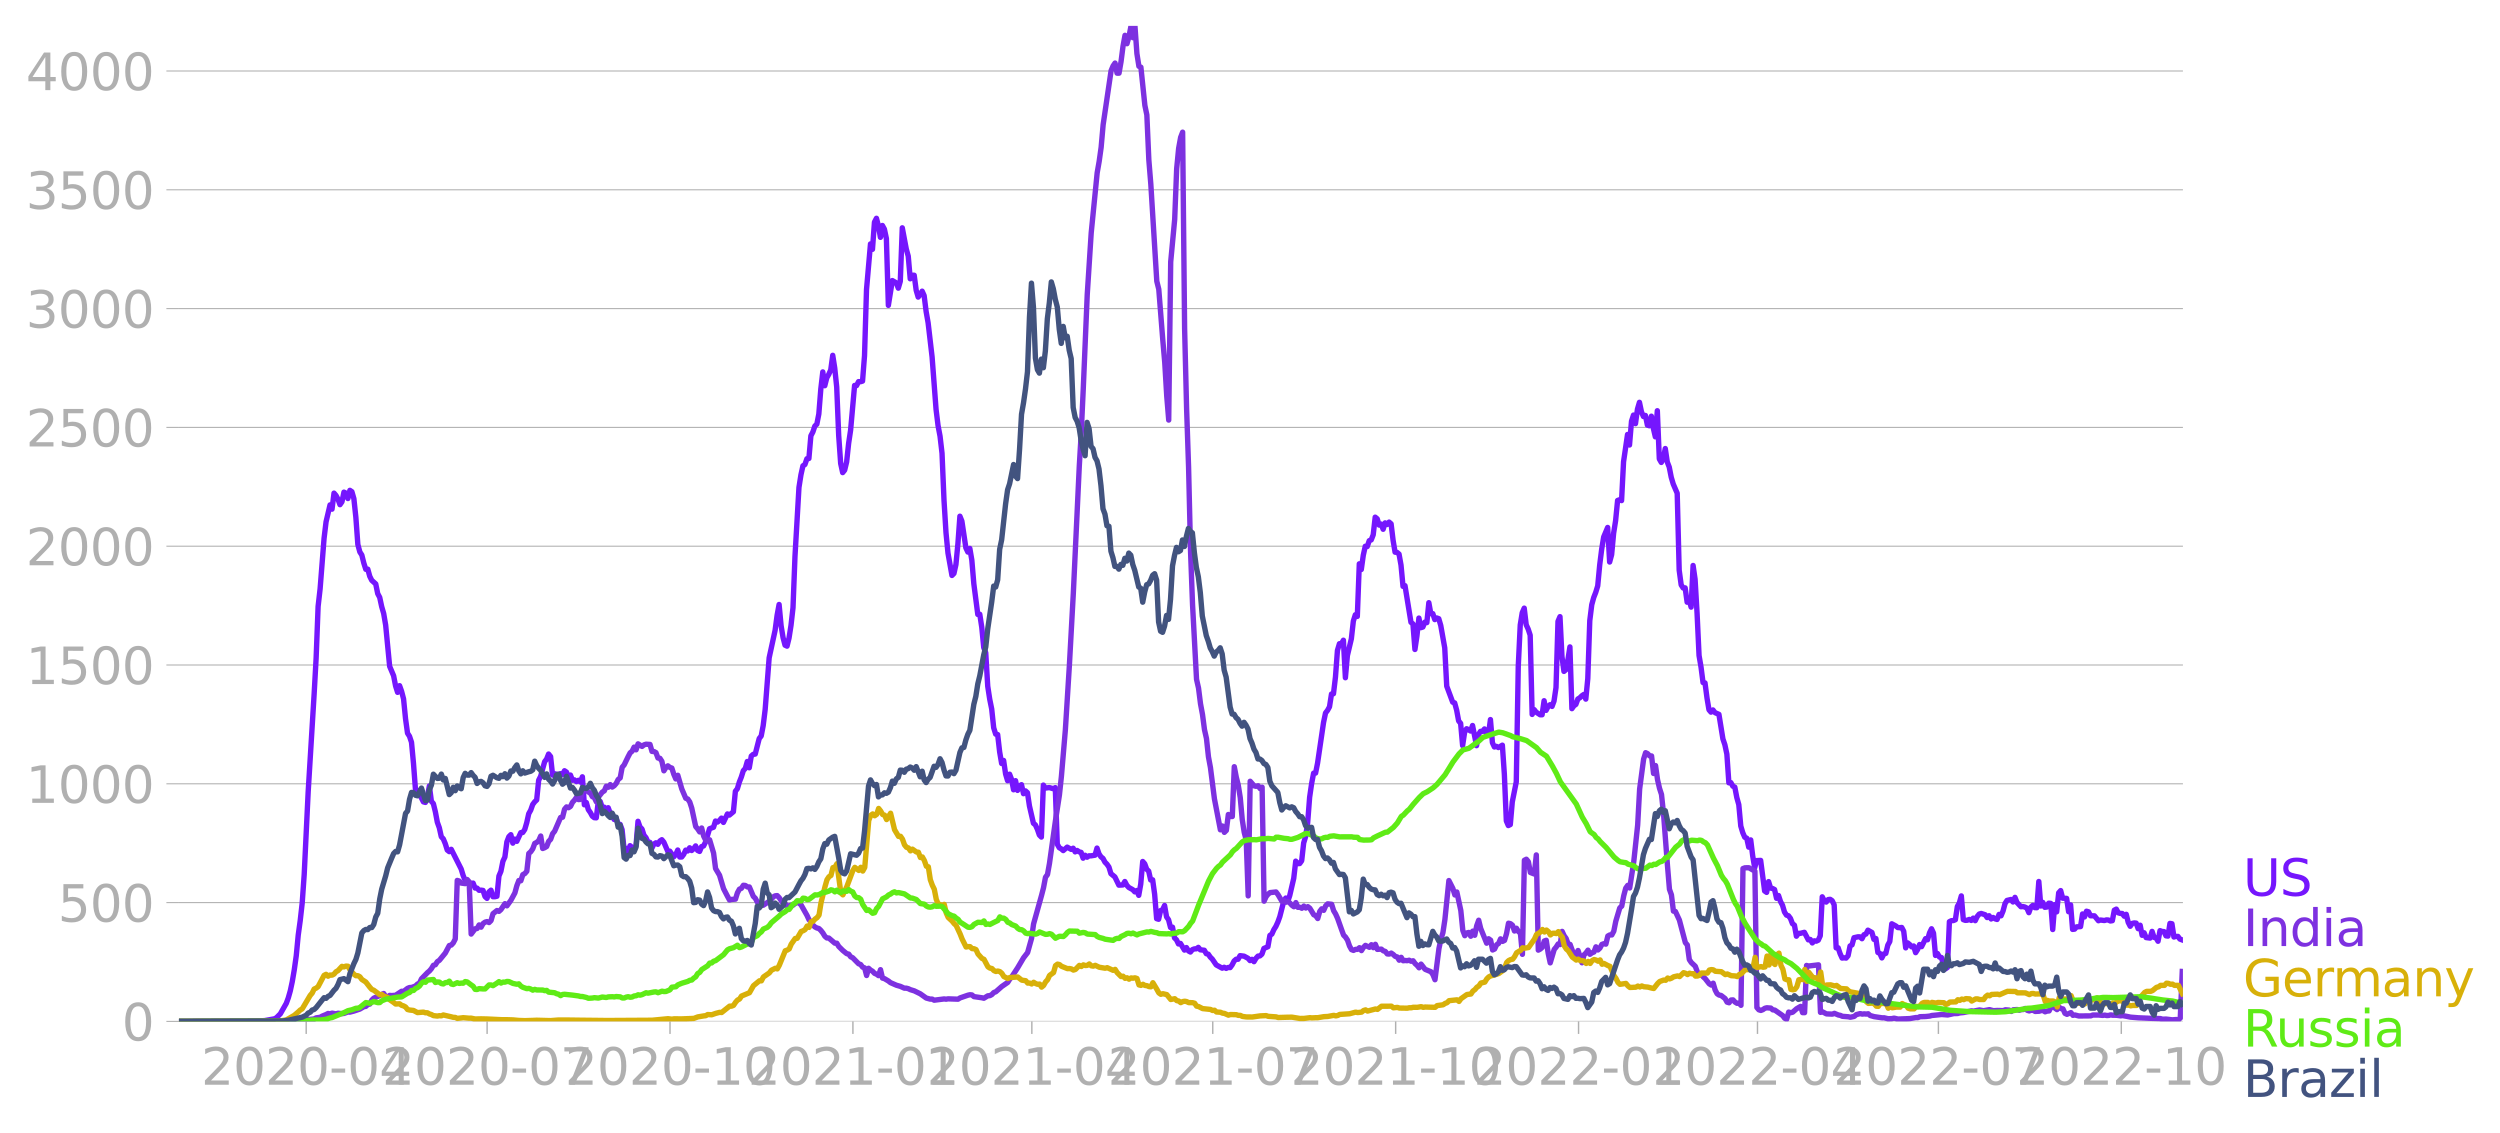 <svg xmlns="http://www.w3.org/2000/svg" xmlns:xlink="http://www.w3.org/1999/xlink" width="928.157" height="420.722" viewBox="0 0 696.117 315.542"><defs><style>*{stroke-linejoin:round;stroke-linecap:butt}</style></defs><g id="figure_1"><path id="patch_1" d="M0 315.542h696.117V0H0v315.542z" style="fill:none"/><g id="axes_1"><path id="patch_2" d="M49.83 284.4h558V7.2h-558v277.2z" style="fill:none"/><g id="matplotlib.axis_1"><g id="xtick_1"><g id="line2d_1"><defs><path id="m562a5772b8" d="M0 0v3.5" style="stroke:#b0b0b0;stroke-width:.4"/></defs><use xlink:href="#m562a5772b8" x="85.259" y="284.4" style="fill:#b0b0b0;stroke:#b0b0b0;stroke-width:.4"/></g><g id="text_1" style="fill:#b0b0b0" transform="matrix(.14 0 0 -.14 56.01 302.038)"><defs><path id="DejaVuSans-32" d="M1228 531h2203V0H469v531q359 372 979 998 621 627 780 809 303 340 423 576 121 236 121 464 0 372-261 606-261 235-680 235-297 0-627-103-329-103-704-313v638q381 153 712 231 332 78 607 78 725 0 1156-363 431-362 431-968 0-288-108-546-107-257-392-607-78-91-497-524-418-433-1181-1211z" transform="scale(.016)"/><path id="DejaVuSans-30" d="M2034 4250q-487 0-733-480-245-479-245-1442 0-959 245-1439 246-480 733-480 491 0 736 480 246 480 246 1439 0 963-246 1442-245 480-736 480zm0 500q785 0 1199-621 414-620 414-1801 0-1178-414-1799Q2819-91 2034-91q-784 0-1198 620-414 621-414 1799 0 1181 414 1801 414 621 1198 621z" transform="scale(.016)"/><path id="DejaVuSans-2d" d="M313 2009h1684v-512H313v512z" transform="scale(.016)"/><path id="DejaVuSans-34" d="M2419 4116 825 1625h1594v2491zm-166 550h794V1625h666v-525h-666V0h-628v1100H313v609l1940 2957z" transform="scale(.016)"/></defs><use xlink:href="#DejaVuSans-32"/><use xlink:href="#DejaVuSans-30" x="63.623"/><use xlink:href="#DejaVuSans-32" x="127.246"/><use xlink:href="#DejaVuSans-30" x="190.869"/><use xlink:href="#DejaVuSans-2d" x="254.492"/><use xlink:href="#DejaVuSans-30" x="290.576"/><use xlink:href="#DejaVuSans-34" x="354.199"/></g></g><g id="xtick_2"><use xlink:href="#m562a5772b8" id="line2d_2" x="135.634" y="284.4" style="fill:#b0b0b0;stroke:#b0b0b0;stroke-width:.4"/><g id="text_2" style="fill:#b0b0b0" transform="matrix(.14 0 0 -.14 106.386 302.038)"><defs><path id="DejaVuSans-37" d="M525 4666h3000v-269L1831 0h-659l1594 4134H525v532z" transform="scale(.016)"/></defs><use xlink:href="#DejaVuSans-32"/><use xlink:href="#DejaVuSans-30" x="63.623"/><use xlink:href="#DejaVuSans-32" x="127.246"/><use xlink:href="#DejaVuSans-30" x="190.869"/><use xlink:href="#DejaVuSans-2d" x="254.492"/><use xlink:href="#DejaVuSans-30" x="290.576"/><use xlink:href="#DejaVuSans-37" x="354.199"/></g></g><g id="xtick_3"><use xlink:href="#m562a5772b8" id="line2d_3" x="186.562" y="284.4" style="fill:#b0b0b0;stroke:#b0b0b0;stroke-width:.4"/><g id="text_3" style="fill:#b0b0b0" transform="matrix(.14 0 0 -.14 157.314 302.038)"><defs><path id="DejaVuSans-31" d="M794 531h1031v3560L703 3866v575l1116 225h631V531h1031V0H794v531z" transform="scale(.016)"/></defs><use xlink:href="#DejaVuSans-32"/><use xlink:href="#DejaVuSans-30" x="63.623"/><use xlink:href="#DejaVuSans-32" x="127.246"/><use xlink:href="#DejaVuSans-30" x="190.869"/><use xlink:href="#DejaVuSans-2d" x="254.492"/><use xlink:href="#DejaVuSans-31" x="290.576"/><use xlink:href="#DejaVuSans-30" x="354.199"/></g></g><g id="xtick_4"><use xlink:href="#m562a5772b8" id="line2d_4" x="237.491" y="284.4" style="fill:#b0b0b0;stroke:#b0b0b0;stroke-width:.4"/><g id="text_4" style="fill:#b0b0b0" transform="matrix(.14 0 0 -.14 208.243 302.038)"><use xlink:href="#DejaVuSans-32"/><use xlink:href="#DejaVuSans-30" x="63.623"/><use xlink:href="#DejaVuSans-32" x="127.246"/><use xlink:href="#DejaVuSans-31" x="190.869"/><use xlink:href="#DejaVuSans-2d" x="254.492"/><use xlink:href="#DejaVuSans-30" x="290.576"/><use xlink:href="#DejaVuSans-31" x="354.199"/></g></g><g id="xtick_5"><use xlink:href="#m562a5772b8" id="line2d_5" x="287.312" y="284.4" style="fill:#b0b0b0;stroke:#b0b0b0;stroke-width:.4"/><g id="text_5" style="fill:#b0b0b0" transform="matrix(.14 0 0 -.14 258.064 302.038)"><use xlink:href="#DejaVuSans-32"/><use xlink:href="#DejaVuSans-30" x="63.623"/><use xlink:href="#DejaVuSans-32" x="127.246"/><use xlink:href="#DejaVuSans-31" x="190.869"/><use xlink:href="#DejaVuSans-2d" x="254.492"/><use xlink:href="#DejaVuSans-30" x="290.576"/><use xlink:href="#DejaVuSans-34" x="354.199"/></g></g><g id="xtick_6"><use xlink:href="#m562a5772b8" id="line2d_6" x="337.687" y="284.4" style="fill:#b0b0b0;stroke:#b0b0b0;stroke-width:.4"/><g id="text_6" style="fill:#b0b0b0" transform="matrix(.14 0 0 -.14 308.44 302.038)"><use xlink:href="#DejaVuSans-32"/><use xlink:href="#DejaVuSans-30" x="63.623"/><use xlink:href="#DejaVuSans-32" x="127.246"/><use xlink:href="#DejaVuSans-31" x="190.869"/><use xlink:href="#DejaVuSans-2d" x="254.492"/><use xlink:href="#DejaVuSans-30" x="290.576"/><use xlink:href="#DejaVuSans-37" x="354.199"/></g></g><g id="xtick_7"><use xlink:href="#m562a5772b8" id="line2d_7" x="388.616" y="284.4" style="fill:#b0b0b0;stroke:#b0b0b0;stroke-width:.4"/><g id="text_7" style="fill:#b0b0b0" transform="matrix(.14 0 0 -.14 359.368 302.038)"><use xlink:href="#DejaVuSans-32"/><use xlink:href="#DejaVuSans-30" x="63.623"/><use xlink:href="#DejaVuSans-32" x="127.246"/><use xlink:href="#DejaVuSans-31" x="190.869"/><use xlink:href="#DejaVuSans-2d" x="254.492"/><use xlink:href="#DejaVuSans-31" x="290.576"/><use xlink:href="#DejaVuSans-30" x="354.199"/></g></g><g id="xtick_8"><use xlink:href="#m562a5772b8" id="line2d_8" x="439.544" y="284.4" style="fill:#b0b0b0;stroke:#b0b0b0;stroke-width:.4"/><g id="text_8" style="fill:#b0b0b0" transform="matrix(.14 0 0 -.14 410.296 302.038)"><use xlink:href="#DejaVuSans-32"/><use xlink:href="#DejaVuSans-30" x="63.623"/><use xlink:href="#DejaVuSans-32" x="127.246"/><use xlink:href="#DejaVuSans-32" x="190.869"/><use xlink:href="#DejaVuSans-2d" x="254.492"/><use xlink:href="#DejaVuSans-30" x="290.576"/><use xlink:href="#DejaVuSans-31" x="354.199"/></g></g><g id="xtick_9"><use xlink:href="#m562a5772b8" id="line2d_9" x="489.366" y="284.4" style="fill:#b0b0b0;stroke:#b0b0b0;stroke-width:.4"/><g id="text_9" style="fill:#b0b0b0" transform="matrix(.14 0 0 -.14 460.118 302.038)"><use xlink:href="#DejaVuSans-32"/><use xlink:href="#DejaVuSans-30" x="63.623"/><use xlink:href="#DejaVuSans-32" x="127.246"/><use xlink:href="#DejaVuSans-32" x="190.869"/><use xlink:href="#DejaVuSans-2d" x="254.492"/><use xlink:href="#DejaVuSans-30" x="290.576"/><use xlink:href="#DejaVuSans-34" x="354.199"/></g></g><g id="xtick_10"><use xlink:href="#m562a5772b8" id="line2d_10" x="539.741" y="284.4" style="fill:#b0b0b0;stroke:#b0b0b0;stroke-width:.4"/><g id="text_10" style="fill:#b0b0b0" transform="matrix(.14 0 0 -.14 510.493 302.038)"><use xlink:href="#DejaVuSans-32"/><use xlink:href="#DejaVuSans-30" x="63.623"/><use xlink:href="#DejaVuSans-32" x="127.246"/><use xlink:href="#DejaVuSans-32" x="190.869"/><use xlink:href="#DejaVuSans-2d" x="254.492"/><use xlink:href="#DejaVuSans-30" x="290.576"/><use xlink:href="#DejaVuSans-37" x="354.199"/></g></g><g id="xtick_11"><use xlink:href="#m562a5772b8" id="line2d_11" x="590.669" y="284.4" style="fill:#b0b0b0;stroke:#b0b0b0;stroke-width:.4"/><g id="text_11" style="fill:#b0b0b0" transform="matrix(.14 0 0 -.14 561.421 302.038)"><use xlink:href="#DejaVuSans-32"/><use xlink:href="#DejaVuSans-30" x="63.623"/><use xlink:href="#DejaVuSans-32" x="127.246"/><use xlink:href="#DejaVuSans-32" x="190.869"/><use xlink:href="#DejaVuSans-2d" x="254.492"/><use xlink:href="#DejaVuSans-31" x="290.576"/><use xlink:href="#DejaVuSans-30" x="354.199"/></g></g></g><g id="matplotlib.axis_2"><g id="ytick_1"><path id="line2d_12" d="M49.83 284.4h558" clip-path="url(#pb70bede5cb)" style="fill:none;stroke:#b0b0b0;stroke-width:.3;stroke-linecap:square"/><g id="line2d_13"><defs><path id="ma91d7eb406" d="M0 0h-3.5" style="stroke:#b0b0b0;stroke-width:.3"/></defs><use xlink:href="#ma91d7eb406" x="49.83" y="284.4" style="fill:#b0b0b0;stroke:#b0b0b0;stroke-width:.3"/></g><use xlink:href="#DejaVuSans-30" id="text_12" style="fill:#b0b0b0" transform="matrix(.14 0 0 -.14 33.922 289.719)"/></g><g id="ytick_2"><path id="line2d_14" d="M49.83 251.321h558" clip-path="url(#pb70bede5cb)" style="fill:none;stroke:#b0b0b0;stroke-width:.3;stroke-linecap:square"/><use xlink:href="#ma91d7eb406" id="line2d_15" x="49.83" y="251.321" style="fill:#b0b0b0;stroke:#b0b0b0;stroke-width:.3"/><g id="text_13" style="fill:#b0b0b0" transform="matrix(.14 0 0 -.14 16.108 256.64)"><defs><path id="DejaVuSans-35" d="M691 4666h2478v-532H1269V2991q137 47 274 70 138 23 276 23 781 0 1237-428 457-428 457-1159 0-753-469-1171Q2575-91 1722-91q-294 0-599 50Q819 9 494 109v635q281-153 581-228t634-75q541 0 856 284 316 284 316 772 0 487-316 771-315 285-856 285-253 0-505-56-251-56-513-175v2344z" transform="scale(.016)"/></defs><use xlink:href="#DejaVuSans-35"/><use xlink:href="#DejaVuSans-30" x="63.623"/><use xlink:href="#DejaVuSans-30" x="127.246"/></g></g><g id="ytick_3"><path id="line2d_16" d="M49.83 218.242h558" clip-path="url(#pb70bede5cb)" style="fill:none;stroke:#b0b0b0;stroke-width:.3;stroke-linecap:square"/><use xlink:href="#ma91d7eb406" id="line2d_17" x="49.83" y="218.242" style="fill:#b0b0b0;stroke:#b0b0b0;stroke-width:.3"/><g id="text_14" style="fill:#b0b0b0" transform="matrix(.14 0 0 -.14 7.2 223.561)"><use xlink:href="#DejaVuSans-31"/><use xlink:href="#DejaVuSans-30" x="63.623"/><use xlink:href="#DejaVuSans-30" x="127.246"/><use xlink:href="#DejaVuSans-30" x="190.869"/></g></g><g id="ytick_4"><path id="line2d_18" d="M49.83 185.164h558" clip-path="url(#pb70bede5cb)" style="fill:none;stroke:#b0b0b0;stroke-width:.3;stroke-linecap:square"/><use xlink:href="#ma91d7eb406" id="line2d_19" x="49.83" y="185.164" style="fill:#b0b0b0;stroke:#b0b0b0;stroke-width:.3"/><g id="text_15" style="fill:#b0b0b0" transform="matrix(.14 0 0 -.14 7.2 190.483)"><use xlink:href="#DejaVuSans-31"/><use xlink:href="#DejaVuSans-35" x="63.623"/><use xlink:href="#DejaVuSans-30" x="127.246"/><use xlink:href="#DejaVuSans-30" x="190.869"/></g></g><g id="ytick_5"><path id="line2d_20" d="M49.83 152.085h558" clip-path="url(#pb70bede5cb)" style="fill:none;stroke:#b0b0b0;stroke-width:.3;stroke-linecap:square"/><use xlink:href="#ma91d7eb406" id="line2d_21" x="49.83" y="152.085" style="fill:#b0b0b0;stroke:#b0b0b0;stroke-width:.3"/><g id="text_16" style="fill:#b0b0b0" transform="matrix(.14 0 0 -.14 7.2 157.404)"><use xlink:href="#DejaVuSans-32"/><use xlink:href="#DejaVuSans-30" x="63.623"/><use xlink:href="#DejaVuSans-30" x="127.246"/><use xlink:href="#DejaVuSans-30" x="190.869"/></g></g><g id="ytick_6"><path id="line2d_22" d="M49.83 119.006h558" clip-path="url(#pb70bede5cb)" style="fill:none;stroke:#b0b0b0;stroke-width:.3;stroke-linecap:square"/><use xlink:href="#ma91d7eb406" id="line2d_23" x="49.83" y="119.006" style="fill:#b0b0b0;stroke:#b0b0b0;stroke-width:.3"/><g id="text_17" style="fill:#b0b0b0" transform="matrix(.14 0 0 -.14 7.2 124.325)"><use xlink:href="#DejaVuSans-32"/><use xlink:href="#DejaVuSans-35" x="63.623"/><use xlink:href="#DejaVuSans-30" x="127.246"/><use xlink:href="#DejaVuSans-30" x="190.869"/></g></g><g id="ytick_7"><path id="line2d_24" d="M49.83 85.927h558" clip-path="url(#pb70bede5cb)" style="fill:none;stroke:#b0b0b0;stroke-width:.3;stroke-linecap:square"/><use xlink:href="#ma91d7eb406" id="line2d_25" x="49.83" y="85.927" style="fill:#b0b0b0;stroke:#b0b0b0;stroke-width:.3"/><g id="text_18" style="fill:#b0b0b0" transform="matrix(.14 0 0 -.14 7.2 91.246)"><defs><path id="DejaVuSans-33" d="M2597 2516q453-97 707-404 255-306 255-756 0-690-475-1069Q2609-91 1734-91q-293 0-604 58T488 141v609q262-153 574-231 313-78 654-78 593 0 904 234t311 681q0 413-289 645-289 233-804 233h-544v519h569q465 0 712 186t247 536q0 359-255 551-254 193-729 193-260 0-557-57-297-56-653-174v562q360 100 674 150t592 50q719 0 1137-327 419-326 419-882 0-388-222-655t-631-370z" transform="scale(.016)"/></defs><use xlink:href="#DejaVuSans-33"/><use xlink:href="#DejaVuSans-30" x="63.623"/><use xlink:href="#DejaVuSans-30" x="127.246"/><use xlink:href="#DejaVuSans-30" x="190.869"/></g></g><g id="ytick_8"><path id="line2d_26" d="M49.83 52.849h558" clip-path="url(#pb70bede5cb)" style="fill:none;stroke:#b0b0b0;stroke-width:.3;stroke-linecap:square"/><use xlink:href="#ma91d7eb406" id="line2d_27" x="49.83" y="52.849" style="fill:#b0b0b0;stroke:#b0b0b0;stroke-width:.3"/><g id="text_19" style="fill:#b0b0b0" transform="matrix(.14 0 0 -.14 7.2 58.168)"><use xlink:href="#DejaVuSans-33"/><use xlink:href="#DejaVuSans-35" x="63.623"/><use xlink:href="#DejaVuSans-30" x="127.246"/><use xlink:href="#DejaVuSans-30" x="190.869"/></g></g><g id="ytick_9"><path id="line2d_28" d="M49.83 19.77h558" clip-path="url(#pb70bede5cb)" style="fill:none;stroke:#b0b0b0;stroke-width:.3;stroke-linecap:square"/><use xlink:href="#ma91d7eb406" id="line2d_29" x="49.83" y="19.77" style="fill:#b0b0b0;stroke:#b0b0b0;stroke-width:.3"/><g id="text_20" style="fill:#b0b0b0" transform="matrix(.14 0 0 -.14 7.2 25.089)"><use xlink:href="#DejaVuSans-34"/><use xlink:href="#DejaVuSans-30" x="63.623"/><use xlink:href="#DejaVuSans-30" x="127.246"/><use xlink:href="#DejaVuSans-30" x="190.869"/></g></g></g><path id="line2d_30" d="m49.83 284.4 19.929-.104 3.875-.104 2.767-.5.554-.294 1.107-1.106 1.66-2.93.554-1.512.554-1.947.554-2.58.553-3.26.554-3.932.553-5.765.554-4.036.553-4.914.554-7.901 1.107-23.023 1.66-27.229.554-9.98.554-14.432.554-4.867 1.107-14.11.553-4.575 1.107-4.707.554 1.182.554-4.461.553.652.554 1.04.553 1.521.554-.794.553-2.693.554.274.554 1.503.553-2.278.554.378.553 1.928.554 5.217.553 7.551.554 2.08.554.86.553 2.23.554 1.74.553-.039.554 2.004.553 1.106 1.108 1.002.553 2.703.554 1.049.553 2.57.554 1.91.553 3.25 1.108 11.465 1.107 2.627.553 2.854.554 1.758.553-1.852.554 1.55.554 2.126.553 5.548.554 4.007.553.86.554 1.664.553 5.878.554 7.325.554.17 1.66 3.223.554.151.553-1.578.554-3.006.554 4.272.553.643.554 2.259.553 2.93.554 1.54.553 2.505.554.586.554 1.342.553 1.767.554.444.553-.642 2.768 5.481.554 1.815.553 1.351 1.661.889.554-.133.553 1.38.554.02.553.604.554-.038.553.076.554 1.71.554.501.553-1.805.554-.472.553 1.814h.554l.553-.132.554-5.623.554-1.324.553-2.778.554-1.191.553-4.215.554-1.456.553-.548.554 2.353.554-1.124.553.614 1.107-2.41.554-.057.553-.831.554-1.9.554-2.486.553-.992.554-1.578.553-.738.554-.529.553-5.481.554-1.097 1.107-4.064.554-.737.553-1.399.554.7.553 5.16.554-.369.554.114.553 1.02.554-1.171.553.255.554-1.059.553.378.554 1.645.554-.822.553 1.455.554-.113.553.482.554-.36.553.445.554-1.418.554 7.788.553-.624.554 1.975.553.785.554 1.03.553.425.554.038.554-4.47.553-.067.554 1.635.553-.066.554.624.553-.463.554 1.474 1.107 1.787.554-.275.553 1.598.554.038.553 1.502.554 5.614.554-.435.553 1.068.554-1.805 1.107.926.553-.926.554-6.786.554 1.579.553.557.554 1.74.553.67.554 1.22.553.085.554 1.606.554-1.115.553-.36.554.417.553-.908.554-.368.553.68 1.108 2.58.553-.075 1.107 1.578.554-.614.553-1.276.554 1.947.554-.01.553-.727.554-1.182.553.237.554-.889.553.756.554-.491.554-.785.553 1.257.554.274.553-1.342.554-.18.553-1.095 1.108-3.696 1.107-.416.553-1.73.554.284.553-.434.554-.662.554 1.19 1.107-2.353.553.312 1.107-.926.554-5.699.554-.718.553-1.853.554-1.398.553-1.768.554-.623.553-1.938.554 1.749.554-3.252.553-.482.554-.085 1.107-4.328.553-.7.554-2.892.554-4.508 1.107-14.365 1.66-7.665.554-4.168.554-3.015.553 5.869.554 3.365.553 2.098.554.264.553-2.249.554-3.535.554-4.905.553-14.318 1.107-19.186.554-3.516.553-2.495.554-.368.554-1.607.553-.066.554-6.323.553-1.058.554-1.664.553-.51.554-2.845.554-6.956.553-4.754.554 3.837.553-2.183.554-.973.553-1.238.554-4.064.554 3.515.553 5.293.554 13.524.553 7.788.554 2.533.553-.68.554-2.297.554-5.15.553-3.706 1.107-12.437.554.047.553-1.106.554.02.554-.171.553-7.079.554-18.41 1.107-12.703.553 1.503.554-7.57.554-1.068.553 2.117.554 3.185.553-3.299.554 1.011.553 2.609.554 18.619 1.107-6.9 1.107.634.554 1.474.553-1.9.554-14.895 1.107 5.87.554 2.022.553 6.294.554-.992.553.01.554 4.186.554 1.89.553-.718.554-.926.553 1.229.554 4.432.553 3.129 1.108 9.517 1.107 14.62.553 4.5.554 2.939.553 4.753.554 13.119.554 9.016.553 5.68 1.107 6.219.554-.558.553-2.485.554-5.803.554-7.646.553 1.37 1.107 7.438.554 1.172.553-1.011.554 3.26.554 6.56 1.107 8.562.553-.057.554 3.63.553 5.651.554 1.437.554 9.319.553 3.61.554 2.75.553 5.217.554 1.768.553.122.554 4.82.554 3.233.553-.841.554 3.78.553 1.862.554-1.815.553 1.437.554 2.901.554-2.533.553 2.703.554-1.257.553-.33.554 2.504.553-.775.554.501.554 3.695 1.107 4.811.553.463.554 1.22.553 1.606.554.558.554-14.47.553.832 1.107-.142 1.107.321.554-.302.554 15.736.553.992.554.312.553.482 1.107-.954 1.108.623.553-.32.554 1.01.553-.387.554.387.553.142.554 1.616.554-.813.553.54.554-.388.553.01 1.107-.18.554-1.976.554 1.607.553.832.554.434.553 1.04.554.567.553.794.554 1.843 1.107.917 1.107 2.287 1.107-.057.554-.954.554 1.058.553.596 1.107.614.554.605.553-.369.554 1.342.554-3.128.553-6.295.554.634.553 1.512.554.539.553 2.457.554-.038.554 4.017.553 6.795.554.17.553-2.42.554-.198.553-1.219.554 3.166.554.803.553 2.155.554-.085.553 2.987.554.539.553 1.143.554-.142 1.107 1.853.554-.7.553.927.554.311.553-.67.554-.199.554-.028.553-.397.554.68 1.107.123.553.955.554.141.554.813.553.548 1.107 1.626 1.661.907.554-.255.553.312.554-.265.553.047.554-.765.553-1.077.554-.482h.554l.553-1.002 1.107.141 1.107.596.554.633.554-.34.553.643.554-.936.553-.605.554-.066.553-.492.554-1.587 1.107-.473.554-3.147.553-.378.554-1.238.553-.88.554-1.209.554-1.54 1.107-4.31.553-.85.554.925.553-1.644 1.108-4.773.553-4.782.554.7.553-.038.554-.775.553-4.953.554-1.814.554-3.771.553-7.136.554-3.809.553-2.901.554-.029.553-2.788 1.661-11.294.554-2.655.553-.71.554-1.001.553-3.563.554-.085.554-4.64.553-7.42.554-1.862.553-.01.554-.963.553 10.443.554-6.162 1.107-4.688.554-4.924.553-1.757.554.453.553-14.64.554 1.588.554-3.97.553-2.504.554.066.553-1.616.554-.226.553-1.418.554-4.905.554.453.553 1.749.554-.284.553 1.446.554-1.776.553.453.554-.67.554.481.553 4.556.554 3.336.553.066.554.463.553 3.09.554 5.898.554-.189 1.66 10.188.554.463.553 7.108.554-3.734.554-5 .553 2.666.554-.18.553-1.36.554.132.553-5.548.554 3.053h.554l.553 1.654.554-.454.553.208.554 1.89 1.107 6.228.554 10.661 1.66 4.461.554.208.553 2.023.554 2.996.554.68.553 6.181.554-3.686.553-1.002.554.255.553.379.554-1.532 1.107 5.614.554-3.109.553-.879.554.01.553-.681.554 1.229.554.274.553-4.111.554 6.455.553 1.172.554-.17.553.33 1.108-.661.553 8.042.554 13.043.553 1.295.554-.274.553-6.314 1.108-5.566.553-32.143.554-11.55.553-3.411.554-1.276.553 4.621.554 1.21.554 1.701.553 22.059.554-1.342.553.709 1.107.727h.554l.554-3.903.553 2.675.554-1.05.553-.52.554.473.553-1.493.554-3.752.554-18.439.553-1.304.554 11.105.553 4.13.554-.473.553-2.778.554-3.563.554 17.191.553-.784.554-.397.553-1.503.554-.34.553-.548.554-.378.554 1.295.553-5.718.554-16.133.553-4.442.554-2.013.553-1.418.554-1.805.554-5.841.553-4.395.554-3.383 1.107-2.647.553 9.622.554-2.051.554-5.964.553-3.506.554-5.614.553-.208.554.236.553-10.812 1.108-7.599.553 2.93.554-6.625.553-1.701.554 2.382.553-4.036.554-1.9.554 2.637.553 1.314.554-.293.553 2.693.554.18.553-2.665.554 3.364.554 2.382.553-7.268.554 13.42.553.974.554-1.096.553-2.77.554 3.724.554 1.446.553 2.826.554 1.881 1.107 2.57.553 21.417.554 4.102.554.86.553-.029.554 3.989.553-.719.554 2.09.553-11.588.554 3.828.554 9.45.553 11.786.554 3.242.553 4.281.554.104.553 4.197.554 3.298.554.643.553-.605.554.737 1.107.482 1.107 6.833.554 1.654.553 2.6.554 7.976.553-.057.554.993.553.264.554 2.902.554 1.975.553 5.964.554 1.852.553 1.266.554.256.553 2.504.554-2.013.554 4.451.553 3.29.554-1.985 1.107-.057 1.107 8.515.554.388.553-2.996.554 1.796.553.122.554.284.553 2.448.554-.775.554 1.673.553 1.03.554 1.89.553.86.554.18.553.737.554 1.455.554.426.553 3.071.554-.794h.553l1.107-.283 1.108 2.098.553-.104.554.955.553-.577.554.085.553-.274.554-1.22.554-10.849.553 1.059.554.396.553-.69.554-.066.553.378.554 1.153.554 11.984.553-.018.554 1.644.553 1.21.554-.066.553.075.554-.661.554-2.713.553-.312.554-1.994 1.107-.246.553.02.554.51.554-1.097.553-.198.554-1.078 1.107.634.553 1.918.554-.227.554 3.875.553.274.554 1.248.553-1.106.554-.16.553-2.288.554-1.02.554-4.924 1.107.595.553.444.554.047.553-.066.554 1.05.554 4.63.553-1.38.554.454.553.643.554-.236.553 1.852.554-.87.554-1.389.553.586 1.107-2.22.554.311.553-1.928.554-1.134.554 1.21.553 6.209.554-.53.553.984.554.132.553 2.08.554 1.077.554-.388.553-12.75.554-.273.553-.038.554-.227.553-3.695.554-.974.554-1.966.553 6.607.554.198.553-.038.554-.217.553.274.554-.633.554.7.553-1.163.554-.671.553-.17 1.107.359.554.775.554-.501.553.898.554-.416.553.378.554.17.553-1.399.554.378.554-1.332.553-2.07.554-.87 1.107-.264.553.69.554-1.276.554 1.417 1.107 1.182.553-.048.554.142.553.293.554 1.267.554-1.54.553-.492.554.633.553.019.554-7.296.553 6.823.554-1.002.554 1.361.553-.066.554-1.077.553.057.554 7.277.553-6.937.554 2.013.554-5.293.553-.624.554 2.118 1.107.056.553 3.714.554-1.909.554 6.824.553-.066.554-.633 1.107-.076.553-3.516.554.822.554-1.587.553.16.554 1.097 1.107.028 1.107 1.361.554-.198 1.107.141.553-.17.554.029.553.264.554-.085.554-2.92.553-.293.554 1.03.553.16.554.038.553.738.554-.52.554 2.25.553 1.077.554-.794.553-.133.554.057.553 1.54.554-.963.554 2.807.553-.7.554 1.333 1.107.142.553-1.862.554 1.663.554.142.553.935.554-2.948.553.227.554.037.553 1.172.554.076.554-3.525.553.085.554 3.695.553-.17h.554l.553.737.554.208h0" clip-path="url(#pb70bede5cb)" style="fill:none;stroke:#7516fd;stroke-width:1.5;stroke-linecap:square"/><path id="line2d_31" d="m49.83 284.4 31.554-.085 1.66-.104 1.661-.047.554-.199 2.214-.245.553-.303 1.108-.151.553-.321 1.107-.454.554-.284.553.095.554-.199 1.107.199.554-.17 1.107.113.553-.057 1.108-.396.553.028 1.107-.293 1.661-.558 1.107-.661.554-.095.553-.52.554-.113.553-1.106.554-.548 1.107-.473 1.66-.812.554.879.554.056.554-.416.553.057 1.107-.094 1.661-1.106.554.038 1.107-.85.553-.228.554-.019 1.107-.406.554-.548.553-.255.554-1.2 1.66-1.72.554-.464.554-.652.553-.926.554-.16.553-.87.554-.36 1.66-2.031 1.108-2.09.553-.131.554-.605.553-1.078.554-16.312.554.17.553.567 1.107.151.554-1.134.553.643.554 14.535 1.107-1.465.554-.085.553-.983.554.615.553-1.002.554-.397.554-.151.553.264.554-.548.553-1.918 1.107-.88.554.228.554-.501 1.107-1.635.553.595 1.107-1.54 1.108-2.051.553-2.013.554-1.437.553.066.554-1.701.553-.302.554-.643.554-4.952.553-.492.554-.813.553-1.502.554-.284.553-.491.554-1.276.554 3.468.553-.217.554-.34.553-1.427.554-.568.553-1.568.554-.68 1.66-3.829.554-.075.554-2.23.553-.643.554.217.554-.36.553-1.143.554-.595.553-.785.554.624.553-.047.554-2.429.554-.34.553.227.554.482.553.302.554.992.553.265.554 1.172.554-1.295 1.107-1.417.553-.34.554-1.277.553.274.554-.737.554.68.553-.368.554-.642.553-1.106.554-.426.553-2.967.554-.662 1.107-2.287.554-1.058.553-.464.554-1.134.553.747.554-1.654 1.107.709.554-.435.553-.18 1.107.067.554 1.937.554.029.553.311.554 1.494.553.085.554.86.553 2.618.554-.889.554-.491.553.435.554.189.553 1.739.554 1.285.553-1.02 1.108 3.808 1.107 2.59.553.208.554.822.553 1.682 1.108 5.17.553.652.554.841.553-1.087.554 2.24.553 1.125.554.123.554-.208 1.107 3.705.553 4.3 1.107 1.871 1.108 3.724 1.107 2.136.553 1.02.554-.15 1.107-.076.554-1.768.553-1.01.554-.247.553-.84.554.056.553.397.554.019 1.107 2.618.554.538.553 1.059.554.52.553-.01.554.36 1.66-1.097.554-.51.554-.719.553-.293.554-.066.554.577 1.107 1.616.553.047.554.643.553-.019.554-.189.554-.019.553-.454.554-.255.553.133.554.491 1.66 2.93.554 1.2.554.652.553.86.554.52.553.293.554.142.554.539.553.708.554.908.553.472.554.029 1.66 1.417.554.02.554.906 1.107 1.097 1.107.907.554.123.553.756.554.255 1.66 1.683.554.207.554.728.553.208.554 2.117.553-2.003.554.5.553.322.554.586.554.227.553.406.554-1.654.553 2.344.554.151 1.107.662.554.444 1.66.728 1.107.32 1.108.502h.553l.554.142.553.264 1.107.34 1.661.813 1.66 1.182 1.108.302.554-.01.553.313 2.768-.35.554.066.553-.095 2.768.095.554-.35 2.214-.765.553-.123.554.057.554.463 2.214.321.553.132 1.108-.68.553-.038.554-.302.553-.577.554-.198 1.66-1.465 1.661-1.144.554-.888.553-.643 1.661-2.542 1.66-2.807 1.108-1.427 1.107-3.97.554-3.998 2.214-7.929.554-2.136.553-2.94.554-.755.553-3.081 1.661-11.87 1.107-7.165.554-5.17 1.107-13.014 1.107-17.749 1.107-20.263 1.66-35.366.554-9.545.554-12.003 1.107-26.236 1.107-17.21 1.661-16.73.554-3.165.553-3.942.554-6.275 2.214-15.046.554-1.323.553-.804.554 2.807h.553l.554-3.185.553-4.281.554-3.062.554 2.325.553-1.975.554-2.874.553 3.176.554-3.289.553 7.731.554 3.516.554.255 1.107 10.642.553 2.656.554 12.532.553 6.767 1.661 27.001.554 2.24 1.107 14.026.553 6.35.554 9.339.554 6.71.553-44.052 1.107-11.795.554-14.12.553-5.699.554-3.052.554-1.446.553 54.693.554 22.257.553 16.37.554 23.57.553 14.735 1.108 20.726.553 2.438.554 4.386.553 2.958.554 4.234.553 2.457.554 5.113.554 2.987 1.107 8.704 1.66 8.63.554-1.069.554 1.777.553-.548.554-4.423.553.567.554-.01.553-13.864.554 2.91.554 2.212.553 3.488.554 6.105.553 3.563.554 2.126.553 15.557.554-31.907 1.107 1.276.554.132.553-.16.554.784.553-.387.554 31.736.554-1.257.553-.68.554-.444 1.66-.18.554.737 1.107 1.872.554-.227.553.472.554-.236.553.463.554.614.554.407.553-1.144.554 1.314.553-.019.554.284.553-.605.554.538.554-.378.553.426 1.107 1.824.554.264.553.785.554-1.966.554-.728.553.416.554-1.266.553-.54 1.107.124.554 1.777.554.926.553 1.228 1.107 3.129.554 1.521.553.567.554.86.554 1.617.553 1.001.554.208.553-.283h.554l.553-.463.554.803.554-.879.553-.567 1.107.53.554-.719.553.822.554-.935.554 1.408 1.107-.066.553.463.554.18.553.69.554.047.554-.275.553.388.554.53.553.15.554.908.553-.794.554.945.554-.066.553.056.554-.132.553.284.554-.123.553.775.554.491.554.68.553-1.02 1.107 1.437 1.661.69.554.812.553 1.4 1.107-8.668.554-2.618.553-1.814.554-3.667 1.107-10.84 1.107 2.192.554 1.815.553-.822 1.108 5.16.553 5.52.554 1.483.553-.756.554-.142.553 1.05.554-1.409.554 1.144.553-2.647.554-1.54.553 2.278 1.661 4.11.554-1.228.553.397.554 2.722.553-.265.554-1.172.553-.368.554-1.286.554.7.553-.274.554-1.872.553-2.91.554.122.553.435.554 1.607.554-.766.553.917.554.473.553 5.869.554-26.19.553-.283.554.68.554 3.006 1.107.425.553-5.311.554 26.51.553-.302.554-.492.554-1.739.553-.217.554 3.714.553 2.58 1.107-3.733.554-.67.554-.86.553.16.554-3.658.553 1.2.554.766.553 1.512.554.151 1.107 3.025.554-.18.553-1.153 1.107 3.412.554-2.193.554-.538.553-.775.554 1.143.553-.406.554-.218.553-1.446.554.87.554-.52.553-1.03.554-.199.553.123.554-2.258.553-.312.554.01.554-1.05.553-2.76 1.107-3.714.554-.51.553-2.873.554-2.117.554-.775.553.718 1.107-7.098 1.107-10.377.554-10.094 1.107-8.317.554-1.777.553.265.554.605.553.038.554 4.876.554-2.202.553 3.922.554 2.41.553 1.711.554 5.189 1.107 14.592.554 6.616.553 1.56.554 4.526.553.104 1.107 2.382 1.661 6.285.554.662.553 4.064.554.822 1.107 1.04.554 1.512.553.954.554-.321.553.803.554.501 1.107 1.418.554.359.553-.51.554 1.89.553 1.049.554.368.553.104 1.108.86.553 1.002.554.17.553-.756.554-.038.553.605.554.34.554-.066.553.624.554-38.078.553-.208 1.107-.019 1.661.955.554 37.965.553.642.554.17.553-.217.554-.378.554-.142 1.107.085.553.492.554.066 2.214 1.54.554.747.553.236.554-1.966.553.17.554-.132 1.107-.973 1.107-.652.554 1.739.553.01.554-13.147.554.16 2.767-.33.554 13.231.554-.151 1.107.576 1.66.066.554-.217 1.107.463.554.104.553.255 1.661.133.554.132 1.107-.236.553-.492 1.107-.293.554.151.554-.075.553.057.554-.076.553.482 1.107.312 2.215.33.553-.009 1.107.265 1.108-.038.553-.132 1.107.255 3.322-.132 1.66-.284.554.019.554-.255 1.66-.057 1.107-.123.554-.16 1.107-.104 1.66-.17 1.662.132 1.66-.378 1.107-.029.554-.16 1.107-.114 2.214-.472.554.085 1.107-.227.554-.104 1.107.217 1.66-.302 1.108.293 1.107-.066 1.66.038.554-.227 1.107.094.554.369.553-.463 1.108-.066.553.198.554-.18.553-.009.554-.302.553.51.554.17.554-.18.553.02.554.302 1.107-.057.553-.18h.554l.554.34.553-.198.554-.047.553-1.077.554-.085 1.107.793.554-.718.553.444.554.076.553 1.238.554.274 1.107-.472.554.746.553-.094 1.107.283 3.322-.038.553-.226h1.661l1.107.104.554-.085.553.113.554-.019.553-.16.554.103 1.107.01 1.107.16.554-.075 1.107.208 1.107.227 2.214.18 3.322.141 2.768.076.553.16 1.107-.01 1.661.2 1.107-.086.554.076.553-.473.554-12.986h0" clip-path="url(#pb70bede5cb)" style="fill:none;stroke:#7d31e0;stroke-width:1.5;stroke-linecap:square"/><path id="line2d_32" d="m49.83 284.4 25.464-.076 1.661-.019 1.107-.047 1.66-.264 2.215-1.276 1.107-.945.554-.53.553-.33 2.215-3.734.553-.652.554-1.134.553-.246.554-.425 1.66-3.138.554-.283.554.52.553-.322.554.029.554-.293.553-.652.554-.312 1.107-1.191.553.151.554-.227.554.038.553.945 1.107 1.276.554.416h.553l.554.293.554.746 1.107.719 1.107 1.427.553.633.554.227 1.107.822.554.435.553-.085.554.453 1.107.416.554.605 1.107.756.553.435 1.107-.057.554.416.554.17.553.303.554.7.553.14 1.107.124 1.108.595 1.66-.132.554.189.553-.01.554.322.554.17.553.302 1.107.123.554-.104.553.047.554-.245 2.214.51.554.151.553.02.554.264 1.107-.114.554-.075 1.66.142.554-.01 1.107.227 1.66-.038 1.662.038 3.875.189 1.66.01 1.661.056 1.66.151 1.661.057 2.215-.066 1.107-.047 3.875.104 2.214-.17 3.322.018 2.767.038 6.09.066 1.107.02 12.732-.076 4.429-.426 1.107.133.553-.095 2.215.01 3.321-.133 1.107-.416 1.66-.283.554-.057.554-.321 1.107.066 1.107-.387 1.107-.293.554.047 2.214-1.768h.554l.553-.236.554-.841.554-.624.553-.274.554-.841 2.214-.926 1.107-1.957 1.66-1.36.554.009.554-1.068 1.66-1.153.554-.718 1.107-.558.554.17.554-.992 1.66-4.055.554-.189.553-.33.554-1.314 1.107-1.579.554-.056 1.107-1.9.553-.208.554-.33.554-.974.553.369.554-1.57.553-.122.554-.624.553-.387.554-.728.554-3.422 1.107-4.47.553-1.947.554-.831.553-.36.554-2.183.554-.094.553-.983 1.107 8.156.554.5 1.107-2.296 1.66-4.442.554-.907 1.107.85.554-.869.554 1.04.553-1.002 1.107-13.061.554-1.446.553-.388.554.5.554-.387.553-1.644.554.709.553.973.554.19.553 1.218 1.108-1.757 1.107 4.583 1.107 1.862.553-.028.554.813.554 1.569.553.68.554.189.553.803.554-.472 1.107.794.554.066.553 1.465.554-.151.553.992.554 1.588.553.16.554 3.592.554 1.53.553 1.135.554 2.826.553 1.304.554.123.553.397.554-.444.554 2.39.553 1.248 1.107 1.03.554.69.553.51 1.108 2.373.553 1.408 1.107 2.221.554-.113.553.019.554.538.554.038.553.246.554 1.229 1.107 1.228.553.246 1.108 2.089.553.359.554.113.553.577.554.245.553-.122.554.16.554.482.553.889 1.107.548.554-.274 2.214-.142 1.107.879 1.107.151.554.662.554-.01.553.255.554-.463.553.35.554.208.553-.066.554.85.554-.463.553-.992.554-.605.553-1.19 1.107-.804.554-1.928.554-.416.553.123.554.463 1.66.671.554-.028.554.104.553.321.554-.17 1.107-1.134.553.302.554-.444.554.18.553-.048.554-.387.553.51.554.095.553-.227 1.108.53 1.66.283.554-.161 1.66.747.554-.265.554.888 1.107 1.106.553-.094.554.586.554-.152.553.388.554-.34.553.066.554-.104.553.198.554 1.777.554.132.553-.302.554.321.553.066.554.246.553.066.554-1.134 1.107 1.834.554 1.002.553.387.554-.17 1.107.255 1.107 1.361 1.107-.217.554.529.553.113.554.445.554-.284.553-.104.554.104.553.284 1.107.018.554.152.554.812.553.114 1.107.567 2.215.236.553.284.554-.066.553.491 1.107.076.554.245.554.076 1.107.491.553-.18 1.661.048.554.19.553-.01.554.293 1.107.15 1.66.02 2.215-.312 1.66-.076.554.199 2.214.151.554.18 2.768-.085 1.107-.01 2.214.36 1.107-.01 1.661-.208.554.057 1.107-.057h.553l1.661-.284 1.107-.056 1.661-.312.554.15.553-.112.554-.293 2.768-.19 1.66-.453.554.123 1.107-.123.554-.454.553-.17.554.33 2.214-.585.554.113 1.107-.87 2.768-.018.553.454 1.107-.114.554.18 2.214.038.554-.123.553.01.554-.143 1.107.02 1.107-.19.554.199.553-.095 1.107.038 1.661.047.554-.482 1.66-.227.554-.378.554-.208.553-.557 2.214-.236.554.444.554-.756 1.66-1.172 1.107-.133.554-.831.554-.397.553-.662.554-.35.553-.812 1.107-.265.554-.907.554-.548.553-.274 1.107-.284 1.107-.369 1.108-.803.553-.822.554-1.475.553-.52.554-.273.553-.104.554-.747.554-1.05 1.107-.66.553-.71.554.095 1.107-.18 1.66-2.381.554-1.248 1.107-.69.554-.7.554.7.553-.538.554.444.553.907.554-.454.553-.028.554.104.554-.539.553.917.554.633.553 2.43.554.869.553.472 1.108 1.758 1.107.841.553-.255.554.397.553.01.554.15.554.643.553-.567.554.558.553-.794.554-.293.553.151.554.322.554-.36.553 1.2.554-.207 1.107.595.553.208 1.108 2.59.553.775.554 1.096.553.53 1.661-.246.554.69.553.434 1.66-.075.554-.312.554.246.554-.284.553.227 1.107.094 1.107.284.554.104 1.107-1.418.554-.529 1.107-.406.553.066.554-.624.554.236.553-.217.554-.36 1.107-.254.553.189 1.108-1.087.553.17.554.359.553-.378.554.151.553-.019.554.671.554-.019.553-.226.554-.615 1.107.01h.553l.554-.841.554-.123.553.075.554.397 1.66.114 1.108.812.553-.18 1.107.483 1.107.066.554.18.554-.567.553-.208 1.107-1.125 1.107-.066.554-.407.554-.18.553-2.797.554 2.845 1.107-.283.553.189.554-.086.554-3.024.553 2.476.554-3.043.553 2.42.554.491.553-2.731.554-.426.554 3.384.553 1.153.554 2.646.553.218.554.018.553 2.666.554.123.554-.133.553-.728.554-1.937.553-.104.554.047.553-2.807.554 3.29.554-2.505 1.107 1.417 1.107.19.553.604.554-2.277.554 3.837h.553l.554-.237 1.107-.047 1.107.303.554-.133 1.107.85 1.66.105.554.539.554.302 2.214.397.553.53.554.15.554.275.553 1.408.554.444 1.107-.076.553.218.554.633.554.047.553-.841 1.66.095.554 1.266.554-.51.554.387 1.107-.18 1.107-.009.553-.992.554.312.554.16.553.823.554.18 1.107.009.553-.71.554.076.554-.236.553-.671.554-.246h1.107l.553.652.554-.67 1.107.198.554-.18 1.66.076.554.5.554-.235.553-.445 1.66-.056.554-.596.554.17.554-.35.553.152.554-.284 1.107.076.553.595 1.108-.605.553.02.554.17h1.107l.553-.804.554-.425.554.189.553-.378 1.66-.076.554.151 1.661-.718.554-.227 2.214.048.554.368 2.214.02 1.107.481.554-.293.553-.019.554.151 1.66-.056.554.425.554 1.739.553-.35.554.19h1.107l.553.255.554 1.389.554-2.561.553.548.554-.18h1.107l.553.19.554-1.135.554 1.456 1.107.633 1.66.085.554.104.554-1.068 1.66-.038h.554l.553-.53.554.18.554 1.172.553.227 1.66-.019.554.265.554-.454.554.114.553-.445.554-.245h1.107l.553 1.115.554.094.554-.028.553.217.554-.122h1.107l.553-1.749 1.661-1.871.554-.293h1.107l.553-.227 1.108-.907.553-.123.554-.416h1.107l.553-.605.554.057.554.255.553-.057.554.35h1.107l1.107 2.315h0" clip-path="url(#pb70bede5cb)" style="fill:none;stroke:#d8b009;stroke-width:1.5;stroke-linecap:square"/><path id="line2d_33" d="m49.83 284.4 34.321-.076 2.768-.293h2.215l1.66-.226 1.107-.36.554-.104 3.321-1.37 1.108-.548 1.107-.255 1.107-.416.553-.028.554-.208 1.66-1.352 1.108.199 1.107-.482 1.107.302.554-.019.553-.482 1.107-.454 3.322-.595 1.107-.047 1.66-1.04.554-.189.554-.557.553-.01.554-.558.554-.245.553-.444.554-.775.553-.397.554.141.553-.605 1.661-.17.554.832.553-.151.554.038.553.416.554.103.554-.368.553-.038.554-.369.553.785.554.142 1.107-.501.554.208.553-.095.554.02.553-.445.554.094 1.107.832.554.378.553.86.554.047.553-.255 1.107.095.554-.01 1.107-1.105h.554l.553.198 1.107-.709.554-.416.554.407.553-.274.554.019.553-.199.554.038 1.107.51 1.107.237.554-.114.553.624.554.33 1.107.388.554-.085.553.19.554.311.553-.227.554.17 1.66.02.554.179.554-.076.553.482 1.661.17.554.274.553.133.554.397.553-.322.554-.056 2.214.236 1.66.227.554.15.554.01 1.107.265.554.227 1.107-.066.553-.104 1.108.113 1.107-.293 1.107.132.553-.17 1.108-.047.553.057.554-.104 1.107.085.553.312.554.01.554-.247.553-.122.554.16.553-.075.554-.284.553-.057.554-.274.554.104.553-.15 1.107-.52.554.113 1.66-.331.554-.038.554.246 1.107-.425.553.104.554-.02 1.107-.453.554-.747 1.107-.123.553-.52 1.108-.462 1.66-.501.554-.312.553-.076.554-.53.554-.368.553-.916.554-.303.553-.784 1.661-1.068.554-.737.553-.048.554-.482.553-.16 2.215-1.664 1.107-1.351.553-.293 1.107-.303 1.108-.68.553.661.554-.17 1.66-.85.554-.057.554-.397.553-1.323 1.107-.53.554-.633.553-.425.554-.775 1.107-.472.554-.51.553-.776 2.215-1.88.553-.549 1.107-.67.554-.52.553-.095 1.108-1.493.553-.265.554-.662 1.107.067.553-.785.554.066.554.322.553-.057 1.66-1.257.554.047.554-.113 1.107-.596.554-.01 1.107-.358.553-.369.554.123.554.454.553-.473.554.482.553.19.554-.407 1.107.047.554-.463.553.425.554.227.553 1.106.554.435.553.056.554.426.554 1.455 1.107 1.663.553-.18 1.107.965.554-.151.554-1.172.553-.586 1.107-2.108 1.107-.557.554-.51.554-.256.553-.406.554-.227.553.312.554-.104 1.66.368 1.108.747.553.387.554.048 1.107.387 1.107 1.125 1.107.17.554.5.553.275.554.066.554-.104.553-.321.554.18 1.107-.038.553.122 1.661 1.985 1.107.548.554.123.553.53.554.359.554.765 1.107.7 1.107.737.553.038.554-.208.554-.615 1.107-.605 1.107.067.553-.435.554.973.554-.141.553.15 1.107-.566 1.107-.539.554-1.011.554.359h.553l.554.368.553.775.554.208.553.426 1.108.425.553.614.554.36.553.037.554.34.553.615.554.142.554-.086 1.66.227.554-.18.553-.434 1.661.68.554-.037.553-.17.554.16 1.107 1.115 1.107-.548 1.107.066.554-.472.553-.652.554-.397 2.214.056.554.54 1.107-.209.554.114.553.34 2.214.151.554.52.554.265 1.107.283.553.217 2.215.322.553-.388.554-.17.553.029.554-.549 1.107-.51.554-.35.553-.047.554.151.553-.198 1.107.51.554-.274 2.214-.557.554.037.553-.18 1.108.284.553.076.554.246 2.214.085.554-.057.553.104.554-.19 1.107-.084.553-.388 1.108.029.553-.322 1.107-1.181.554-.87.553-.642 1.661-4.395 2.768-6.7 1.107-2.09 1.107-1.445.554-.558.553-.388.554-.784 2.214-2.06.554-.841.553-.549.554-.387 1.66-1.824.554-.34 1.107-.237 1.661-.038.554.048 1.66-.312.554.038 1.107-.123 1.66.17.554-.501h.554l1.66.312 1.108.104.553.18.554-.02 1.66-.529 2.215-1.115.554.047 1.107.482.553.208.554.51.553.227.554.104.554-.066.553-.293.554-.123.553.02.554-.303 1.107-.123 1.66.284 3.322-.02.554.114 1.107.038.553.605 1.108.16 1.66-.028.554-.066.553-.52 1.108-.558 2.214-1.02.553-.029 1.661-1.304 1.107-1.247 1.107-1.834.554-.35 1.107-1.181.554-.435 1.107-1.399 1.66-1.88 1.108-1.068 1.107-.539 1.66-1.096 1.108-.993 2.214-2.646 1.107-1.777 1.107-1.805 1.661-2.22 1.107-1.107 1.66-.463 2.769-2.013 1.107-1.02 2.214-.757 2.214-.709 1.108.18 2.214.794.553.321 2.215.539 1.66.52 2.768 1.975 1.107 1.276 1.661 1.106 1.66 2.76 1.108 2.031 1.107 2.363 4.429 6.172 1.66 3.629 1.108 1.843 1.107 2.24 1.107.794.553.813.554.396.554.71 1.66 1.653 2.215 2.675 1.107.945.553.369 1.107.189.554.066.554.416 1.66.463.554.557 1.107.445.554-.237 1.107-.113 1.107-.85.553.113.554-.36.554.067 1.107-.728.553-.123.554-.416.553-.68.554-.047 2.214-2.826 1.107-.88.554-.85.554-.33.553.245 1.107.066.554-.198 1.66.132.554-.17.554.094.553.416.554.255.553.605 1.661 3.677 1.107 2.098 1.107 2.675.554.87.554.651.553.974 1.66 4.168.554 1.153.554.812 1.107 2.722 1.107 2.098 2.768 4.272 1.107 1.078.554.302.553.463.554.17 2.214 2.013 1.661 1.078 1.66.756.554.435 1.107.567 1.661 1.351 2.768 2.873.554.568 1.66.756 1.107.397.554.472 1.107.577 1.66.718 1.662.784 2.214.917.553.123 1.108-.151 5.535 1.219 1.661-.01 11.071 1.446 4.429.114 4.982.841 5.536.378 7.196.16 2.768-.141 4.429-.633 1.66-.312 1.108-.057 3.875-.557 1.107-.208 3.875-1.314 4.982-.17 2.768-.293 1.66-.321.554.037 1.107-.15 1.107.009 1.661.047 7.75-.246 2.768.378 1.107.18 2.214.34 2.768.302 2.768.652h0" clip-path="url(#pb70bede5cb)" style="fill:none;stroke:#5feb16;stroke-width:1.5;stroke-linecap:square"/><path id="line2d_34" d="m49.83 284.4 28.786-.104 1.66-.217 3.322-.728.553-.132 1.108-.53.553-.623.554-.19.553-.633.554-.15.553-.52 1.661-2.09.554-.68.553.18.554-.548.553-.256 1.108-1.446.553-.538.554-1.04.553-1.38 1.107-.274 1.108.841.553-2.24 1.107-2.797.554-1.144.553-1.814 1.108-5.586.553-.643.554-.312.553.038.554-.576.553.01.554-.86.554-2.08.553-1.03.554-3.98.553-2.74 1.107-3.695.554-2.24 1.107-2.703.554-1.286.553-.576.554.104.553-1.938 1.661-8.78.554-.642.553-3.27.554-1.91.553.076.554.718.554.142 1.107-2.145 1.107 3.487.553-.132.554-2.94.554-1.256.553-3.025 1.107 1.172.554-.047.553-1.153.554 1.626.554-.416 1.107 4.489.553-.53.554-1.493.553.936.554-1.314.554.501.553.274.554-3.11.553-1.18.554.482.553.018.554-.699.554.766.553.557.554 1.692.553-.463.554-.104.553.378.554.841.554.17.553-.746.554-2.08.553-.274 1.107.69.554.16.554-.821.553.35.554-.804.553 1.21.554-.558.553-1.418.554.057.554-1.011.553-.728.554 1.654.553.832.554-.86.553.633 1.108-.369.553-.132.554-.397.553-2.41.554 1.2.553.785.554.557 1.107 1.966.554-.964.553 1.493.554.54.553.784.554-.945.554-1.579.553-.227.554 1.72.553 1.078.554-.425.553-1.768 1.108 3.27.553-.15.554.736.553.983 1.107-.236.554-1.493.554.198.553.047.554-.415.553-.993.554 1.248.553.69.554 1.408.554.794 1.107 4.29.553-.652.554.51.553.719.554.5.554-1.18.553 1.115h.554l.553 2.769.554-.539.553 3.09.554 5.908.554.444.553-1.011.554.01.553-1.541.554.5.553-1.304.554-5.264.554 1.843.553.992.554.19.553.812.554.51.553-.075.554 2.722.554.283.553.7.554.056.553-.387.554.113.553.71 1.108-1.078.553.208 1.107 2.854.554-.18.553-.019.554.454.554 2.429.553.36h.554l.553.51.554.756.553 1.88.554 4.083.554-.066.553-.747.554.104.553 1.125.554.406.553-1.247.554-2.552.554 1.522.553 2.92.554.756.553.265.554.019.553.227.554 1.153.554.633.553-.435.554-.095.553.898.554.284.553 1.295.554 2.249.554-1.077.553-.492.554 2.854.553.605.554.123.553-.198.554.85.554.416 1.107-6.001.553-4.783.554.473.553-.671.554-4.537.554-1.7.553 2.674.554.595.553 3.563.554-.359.553-.926.554.482.554 1.238 1.107-1.002.553-1.767.554-.52.553.038 1.661-1.56 1.107-2.098.554-1.01.553-.7.554-1.068.554-1.645.553-.075.554.16.553-.283.554.425.553-.832.554-1.285.554-.832.553-2.76.554-1.474.553.17.554-1.172 1.107-.784.554-.227 1.107 6.011.553 3.43.554.776.553.217.554-.775 1.107-4.801 1.66.397.554-.558.554-1.294.554-.133.553-4.744 1.107-12.551.554-1.692.553 1.002.554.595.554-.312.553 3.44.554-.51.553-.047.554-.577.553.142.554-.33.554-1.239.553-1.824.554.605.553-1.238.554-.416.553-2.022.554.047.554.558.553-.86.554-.152.553-.444.554.255.553.634.554-1.002 1.107 2.826.554-1.55.553 2.41.554.746.553-.926.554-.51 1.107-3.1.554.293.553-.832.554-1.55.553 1.04.554 2.107.554 1.626.553.028.554-1.049.553-.057.554.445.553-.945 1.108-4.953.553-1.285.554-.114.553-2.088.554-1.579.553-1.105 1.108-7.221.553-2.202.554-3.506.553-2.25 1.107-5.85.554-2.174.554-5.037 1.107-7.514.553-4.404.554.265.553-2.004.554-8.497.554-2.646 1.107-10.046.553-3.894.554-1.673 1.107-5.35.554 3.252.553.661.554-8.07.553-9.84.554-3.165.553-3.875.554-4.802.554-15.197.553-9.46.554 6.7.553 14.177.554 3.213.553.955.554-3.903.554 2.4.553-4.66.554-8.987.553-4.433.554-5.812.553 1.9.554 2.939.554 2.136.553 6.21.554 3.921.553-4.716.554 3.166.553-.425.554 3.875.554 2.344.553 13.61.554 2.787.553 1.05.554 1.776.553 3.554.554 2.514.554 1.748.553-9.271.554 1.71.553 4.972.554.642.553 2.41.554.965.554 2.277.553 4.688.554 6.38.553 1.493.554 3.25.553.133.554 6.937.554 1.796.553 2.448.554-.01.553.766.554-1.314.553.246.554-1.947.554.766.553-2.212.554.576.553 2.6.554 1.625 1.107 4.631.554.35.553 3.875.554-2.836.553-2.032.554-.226.553-.983.554-1.418.554-.425.553 1.767.554 11.672.553 2.561.554.312.553-1.73.554-2.967.554 1.096.553-5.585.554-9.319.553-2.873.554-2.268.553 1.219.554-.35.554-2.93.553 1.806.554-2.826.553-2.183.554.84.553.37.554 5.5.554 4.13.553 2.608.554 4.423.553 6.503 1.107 5.453.554 1.56.554 1.9.553 1.001.554 1.248.553-1.125.554-.473.553-.709.554 1.692.554 4.527.553 1.938 1.107 8.336.554 1.947.553.066.554.945.554.463.553 1.115.554.785.553-1.068.554.793.553 1.078.554 2.646.554 1.286.553 1.682.554.926.553 1.796.554.019.553.406.554.85.554.256.553.85.554 3.838.553 1.247 1.661 1.862.554 2.845.553 2.032.554-.7.553-.472 1.107.586.554-.293.554.255.553 1.04.554.633.553.822h.554l.553.888.554 1.645.554.52 1.107-.085.553 2.844.554.53.553-.029.554 2.221.554.974.553 1.436.554.719.553-.17.554.52.553.935.554-.208.554 1.796 1.107 1.578.553-.085.554.066.553.926 1.108 9.47.553-.397.554.983 1.107-.557.553-.605.554-3.317.554-5.217.553 1.521.554-.019.553.785.554.482.553.18.554.047.554 1.285.553.321.554-.397.553.435.554-.17.553.67.554-1.36.554-.151.553.198.554 1.796.553.813.554.378.553-.095 1.661 4.008.554-1.324.553.36.554.708.553-.028.554 4.81.554 3.44.553-1.36.554 1.162.553-.463.554.218.553.047 1.108-3.752.553 1.002.554.567.553 1.087.554.085.553-.048 1.108-.567.553.88.554.368.553 1.266.554-.132.553.983 1.108 4.688.553-.577.554.246.553-.822.554.595.553-.16.554-.53.554-.747.553 1.834.554-2.259 1.107.01 1.107 1.086.554-1.02.553-.303.554 3.62.553.945.554-.293.553-.53.554-1.436.554 1.002.553-.151.554-.633.553-.19 1.107.227.554-.292.554.028 1.107 1.54.553.766.554.085.553-.132.554.614.554.265 1.107.019.553.878.554-.103.553.822.554 1.399.554-.549.553.728.554.284.553-.804.554.255.553-.359.554.397.554 1.437.553-.029.554.331.553 1.012 1.107.255.554-1.04.554.274.553-.264.554.737.553-.02.554.114 1.107-.066.554 1.106.553 1.455 1.107-1.56.554-2.645.553-.407.554.378.554-1.266.553-1.786 1.107-1.135.554 2.08.553-.34 2.215-6.616.553-1.38.554-.804.553-1.086.554-1.588.554-2.514 1.107-6.644.553-3.63.554-.954.553-1.635.554-2.59 1.107-6.464.554-1.74 1.107-2.542.553.067 1.108-7.212.553.785.554-1.56.553-.463.554.87.553-.435 1.108 5.01.553-1.352.554-.52.553.227.554-.662.553 1.437.554 1.02.554.388.553.67.554 3.696 1.107 2.94.553.822 1.661 15.471.554.898.553-.057 1.107.567.554-2.268.554-2.845.553-.406.554 2.221.553 2.864.554.916.553.114.554 1.56.554 2.646.553 1.427.554.548.553.945.554.18.553.926.554-.841.554.68 1.107 2.816.553.946.554-.067.553.303.554 1.219.554.19.553.576.554.113 1.107 1.503.553-.87 1.108 1.248.553.047.554.888 1.107.085.553.917.554.482.554.293.553 1.03.554.36.553.633.554.151.553-.01.554.379.554-.946 1.107 1.012 1.107-.34 1.107-.265.554.198.553-.208.554-1.266.553-.321.554.189.553-.123.554.491.554 1.683.553-.218.554-.094.553.491.554.028.553.322.554-1.002.554-.586.553.123.554.539.553-.54.554-.311.553-.132.554 1.871 1.107 2.363.554-3.478.553.888.554-.832.553.275.554-2.25.554-1.247.553.765.554 3.469.553-.7.554.68.553-.245.554.737.554.066.553-1.984.554.926 1.107 1.266.553-.066 1.108-3.034.553-.132 1.107-2.297.554-.34h.553l.554 1.257.554-.378 1.66 4.036.554.34.553-3.762.554-.52.554 1.881 1.107-6.606h1.107l.553 1.56.554-.823.554 1.323.553-1.918.554.472.553-1.493.554-.5.553 1.71.554-.756.554-3.412.553 2.694.554.17.553-.539.554-.028.553-.246.554.491 1.107-.312.554-.425 1.107.104 1.107-.274 1.66.879.554 1.937.554-1.351.553-.104.554.019.554.34.553.038.554.34.553-1.635.554 1.607.553-.208 1.108.954.553.038.554.208.553-.075.554-.274.553.292.554-.661.554 2.504.553-2.022.554-.236.553 1.71.554.539.553-1.266.554 1.502.554-2.334.553 2.542.554.993h1.107l.553 1.068.554 1.946.554-2.646.553.463.554-.208h1.107l.553-.321.554-2.164.554 3.903.553 1.484.554-1.257h1.107l.553.586.554 2.164.554 1.078h.553l.554-.86h1.107l.553.737 1.661-2.883.554 3.667h1.107l.553-1.285 1.108 2.07.553-1.579.554-.69h1.107l.553 1.286.554.037.554-.87.553 2.354.554-.34h1.107l.553-2.363h.554l1.107-2.296.554 1.03h1.107l.553 1.55.554-.813.554 1.91.553.254.554-.709h1.107l.553 1.617.554.812.554-2.636.553 1.001.554-.274h1.107l.553-.444.554-1.285.554.775.553-.52.554.983h1.107l.553-1.399.554.7h0" clip-path="url(#pb70bede5cb)" style="fill:none;stroke:#42537f;stroke-width:1.5;stroke-linecap:square"/><g id="text_21" style="fill:#7516fd" transform="matrix(.14 0 0 -.14 624.57 249.43)"><defs><path id="DejaVuSans-55" d="M556 4666h635V1831q0-750 271-1080 272-329 882-329 606 0 878 329 272 330 272 1080v2835h634V1753q0-912-452-1378Q3225-91 2344-91q-885 0-1337 466-451 466-451 1378v2913z" transform="scale(.016)"/><path id="DejaVuSans-53" d="M3425 4513v-616q-359 172-678 256-319 85-616 85-515 0-795-200t-280-569q0-310 186-468 186-157 705-254l381-78q706-135 1042-474t336-907q0-679-455-1029Q2797-91 1919-91q-331 0-705 75-373 75-773 222v650q384-215 753-325 369-109 725-109 540 0 834 212 294 213 294 607 0 343-211 537t-692 291l-385 75q-706 140-1022 440-315 300-315 835 0 619 436 975t1201 356q329 0 669-60 341-59 697-177z" transform="scale(.016)"/></defs><use xlink:href="#DejaVuSans-55"/><use xlink:href="#DejaVuSans-53" x="73.193"/></g><g id="text_22" style="fill:#7d31e0" transform="matrix(.14 0 0 -.14 624.57 263.43)"><defs><path id="DejaVuSans-49" d="M628 4666h631V0H628v4666z" transform="scale(.016)"/><path id="DejaVuSans-6e" d="M3513 2113V0h-575v2094q0 497-194 743-194 247-581 247-466 0-735-297-269-296-269-809V0H581v3500h578v-544q207 316 486 472 280 156 646 156 603 0 912-373 310-373 310-1098z" transform="scale(.016)"/><path id="DejaVuSans-64" d="M2906 2969v1894h575V0h-575v525q-181-312-458-464-276-152-664-152-634 0-1033 506-398 507-398 1332t398 1331q399 506 1033 506 388 0 664-152 277-151 458-463zM947 1747q0-634 261-995t717-361q456 0 718 361 263 361 263 995t-263 995q-262 361-718 361t-717-361q-261-361-261-995z" transform="scale(.016)"/><path id="DejaVuSans-69" d="M603 3500h575V0H603v3500zm0 1363h575v-729H603v729z" transform="scale(.016)"/><path id="DejaVuSans-61" d="M2194 1759q-697 0-966-159t-269-544q0-306 202-486 202-179 548-179 479 0 768 339t289 901v128h-572zm1147 238V0h-575v531q-197-318-491-470T1556-91q-537 0-855 302-317 302-317 808 0 590 395 890 396 300 1180 300h807v57q0 397-261 614t-733 217q-300 0-585-72-284-72-546-216v532q315 122 612 182 297 61 578 61 760 0 1135-394 375-393 375-1193z" transform="scale(.016)"/></defs><use xlink:href="#DejaVuSans-49"/><use xlink:href="#DejaVuSans-6e" x="29.492"/><use xlink:href="#DejaVuSans-64" x="92.871"/><use xlink:href="#DejaVuSans-69" x="156.348"/><use xlink:href="#DejaVuSans-61" x="184.131"/></g><g id="text_23" style="fill:#d8b009" transform="matrix(.14 0 0 -.14 624.57 277.43)"><defs><path id="DejaVuSans-47" d="M3809 666v1253H2778v519h1656V434q-365-259-806-392-440-133-940-133-1094 0-1712 639-617 640-617 1780 0 1144 617 1783 618 639 1712 639 456 0 867-113 411-112 758-331v-672q-350 297-744 447t-828 150q-857 0-1287-478-429-478-429-1425 0-944 429-1422 430-478 1287-478 334 0 596 58 263 58 472 180z" transform="scale(.016)"/><path id="DejaVuSans-65" d="M3597 1894v-281H953q38-594 358-905t892-311q331 0 642 81t618 244V178Q3153 47 2828-22t-659-69q-838 0-1327 487-489 488-489 1320 0 859 464 1363 464 505 1252 505 706 0 1117-455 411-454 411-1235zm-575 169q-6 471-264 752-258 282-683 282-481 0-770-272t-333-766l2050 4z" transform="scale(.016)"/><path id="DejaVuSans-72" d="M2631 2963q-97 56-211 82-114 27-251 27-488 0-749-317t-261-911V0H581v3500h578v-544q182 319 472 473 291 155 707 155 59 0 131-8 72-7 159-23l3-590z" transform="scale(.016)"/><path id="DejaVuSans-6d" d="M3328 2828q216 388 516 572t706 184q547 0 844-383 297-382 297-1088V0h-578v2094q0 503-179 746-178 244-543 244-447 0-707-297-259-296-259-809V0h-578v2094q0 506-178 748t-550 242q-441 0-701-298-259-298-259-808V0H581v3500h578v-544q197 322 472 475t653 153q382 0 649-194 267-193 395-562z" transform="scale(.016)"/><path id="DejaVuSans-79" d="M2059-325q-243-625-475-815-231-191-618-191H506v481h338q237 0 368 113 132 112 291 531l103 262L191 3500h609L1894 763l1094 2737h609L2059-325z" transform="scale(.016)"/></defs><use xlink:href="#DejaVuSans-47"/><use xlink:href="#DejaVuSans-65" x="77.49"/><use xlink:href="#DejaVuSans-72" x="139.014"/><use xlink:href="#DejaVuSans-6d" x="178.377"/><use xlink:href="#DejaVuSans-61" x="275.789"/><use xlink:href="#DejaVuSans-6e" x="337.068"/><use xlink:href="#DejaVuSans-79" x="400.447"/></g><g id="text_24" style="fill:#5feb16" transform="matrix(.14 0 0 -.14 624.57 291.43)"><defs><path id="DejaVuSans-52" d="M2841 2188q203-69 395-294t386-619L4263 0h-679l-596 1197q-232 469-449 622t-592 153h-688V0H628v4666h1425q800 0 1194-335 394-334 394-1009 0-441-205-732-205-290-595-402zM1259 4147V2491h794q456 0 689 211t233 620q0 409-233 617t-689 208h-794z" transform="scale(.016)"/><path id="DejaVuSans-75" d="M544 1381v2119h575V1403q0-497 193-746 194-248 582-248 465 0 735 297 271 297 271 810v1984h575V0h-575v538q-209-319-486-474-276-155-642-155-603 0-916 375-312 375-312 1097zm1447 2203z" transform="scale(.016)"/><path id="DejaVuSans-73" d="M2834 3397v-544q-243 125-506 187-262 63-544 63-428 0-642-131t-214-394q0-200 153-314t616-217l197-44q612-131 870-370t258-667q0-488-386-773Q2250-91 1575-91q-281 0-586 55T347 128v594q319-166 628-249 309-82 613-82 406 0 624 139 219 139 219 392 0 234-158 359-157 125-692 241l-200 47q-534 112-772 345-237 233-237 639 0 494 350 762 350 269 994 269 318 0 599-47 282-46 519-140z" transform="scale(.016)"/></defs><use xlink:href="#DejaVuSans-52"/><use xlink:href="#DejaVuSans-75" x="64.982"/><use xlink:href="#DejaVuSans-73" x="128.361"/><use xlink:href="#DejaVuSans-73" x="180.461"/><use xlink:href="#DejaVuSans-69" x="232.561"/><use xlink:href="#DejaVuSans-61" x="260.344"/></g><g id="text_25" style="fill:#42537f" transform="matrix(.14 0 0 -.14 624.57 305.43)"><defs><path id="DejaVuSans-42" d="M1259 2228V519h1013q509 0 754 211 246 211 246 645 0 438-246 645-245 208-754 208H1259zm0 1919V2741h935q462 0 688 173 227 174 227 530 0 353-227 528-226 175-688 175h-935zm-631 519h1613q722 0 1112-300 391-300 391-853 0-429-200-682t-588-315q466-100 724-418 258-317 258-792 0-625-425-966Q3088 0 2303 0H628v4666z" transform="scale(.016)"/><path id="DejaVuSans-7a" d="M353 3500h2731v-525L922 459h2162V0H275v525l2163 2516H353v459z" transform="scale(.016)"/><path id="DejaVuSans-6c" d="M603 4863h575V0H603v4863z" transform="scale(.016)"/></defs><use xlink:href="#DejaVuSans-42"/><use xlink:href="#DejaVuSans-72" x="68.604"/><use xlink:href="#DejaVuSans-61" x="109.717"/><use xlink:href="#DejaVuSans-7a" x="170.996"/><use xlink:href="#DejaVuSans-69" x="223.486"/><use xlink:href="#DejaVuSans-6c" x="251.27"/></g></g></g><defs><clipPath id="pb70bede5cb"><path d="M49.83 7.2h558v277.2h-558z"/></clipPath></defs></svg>
